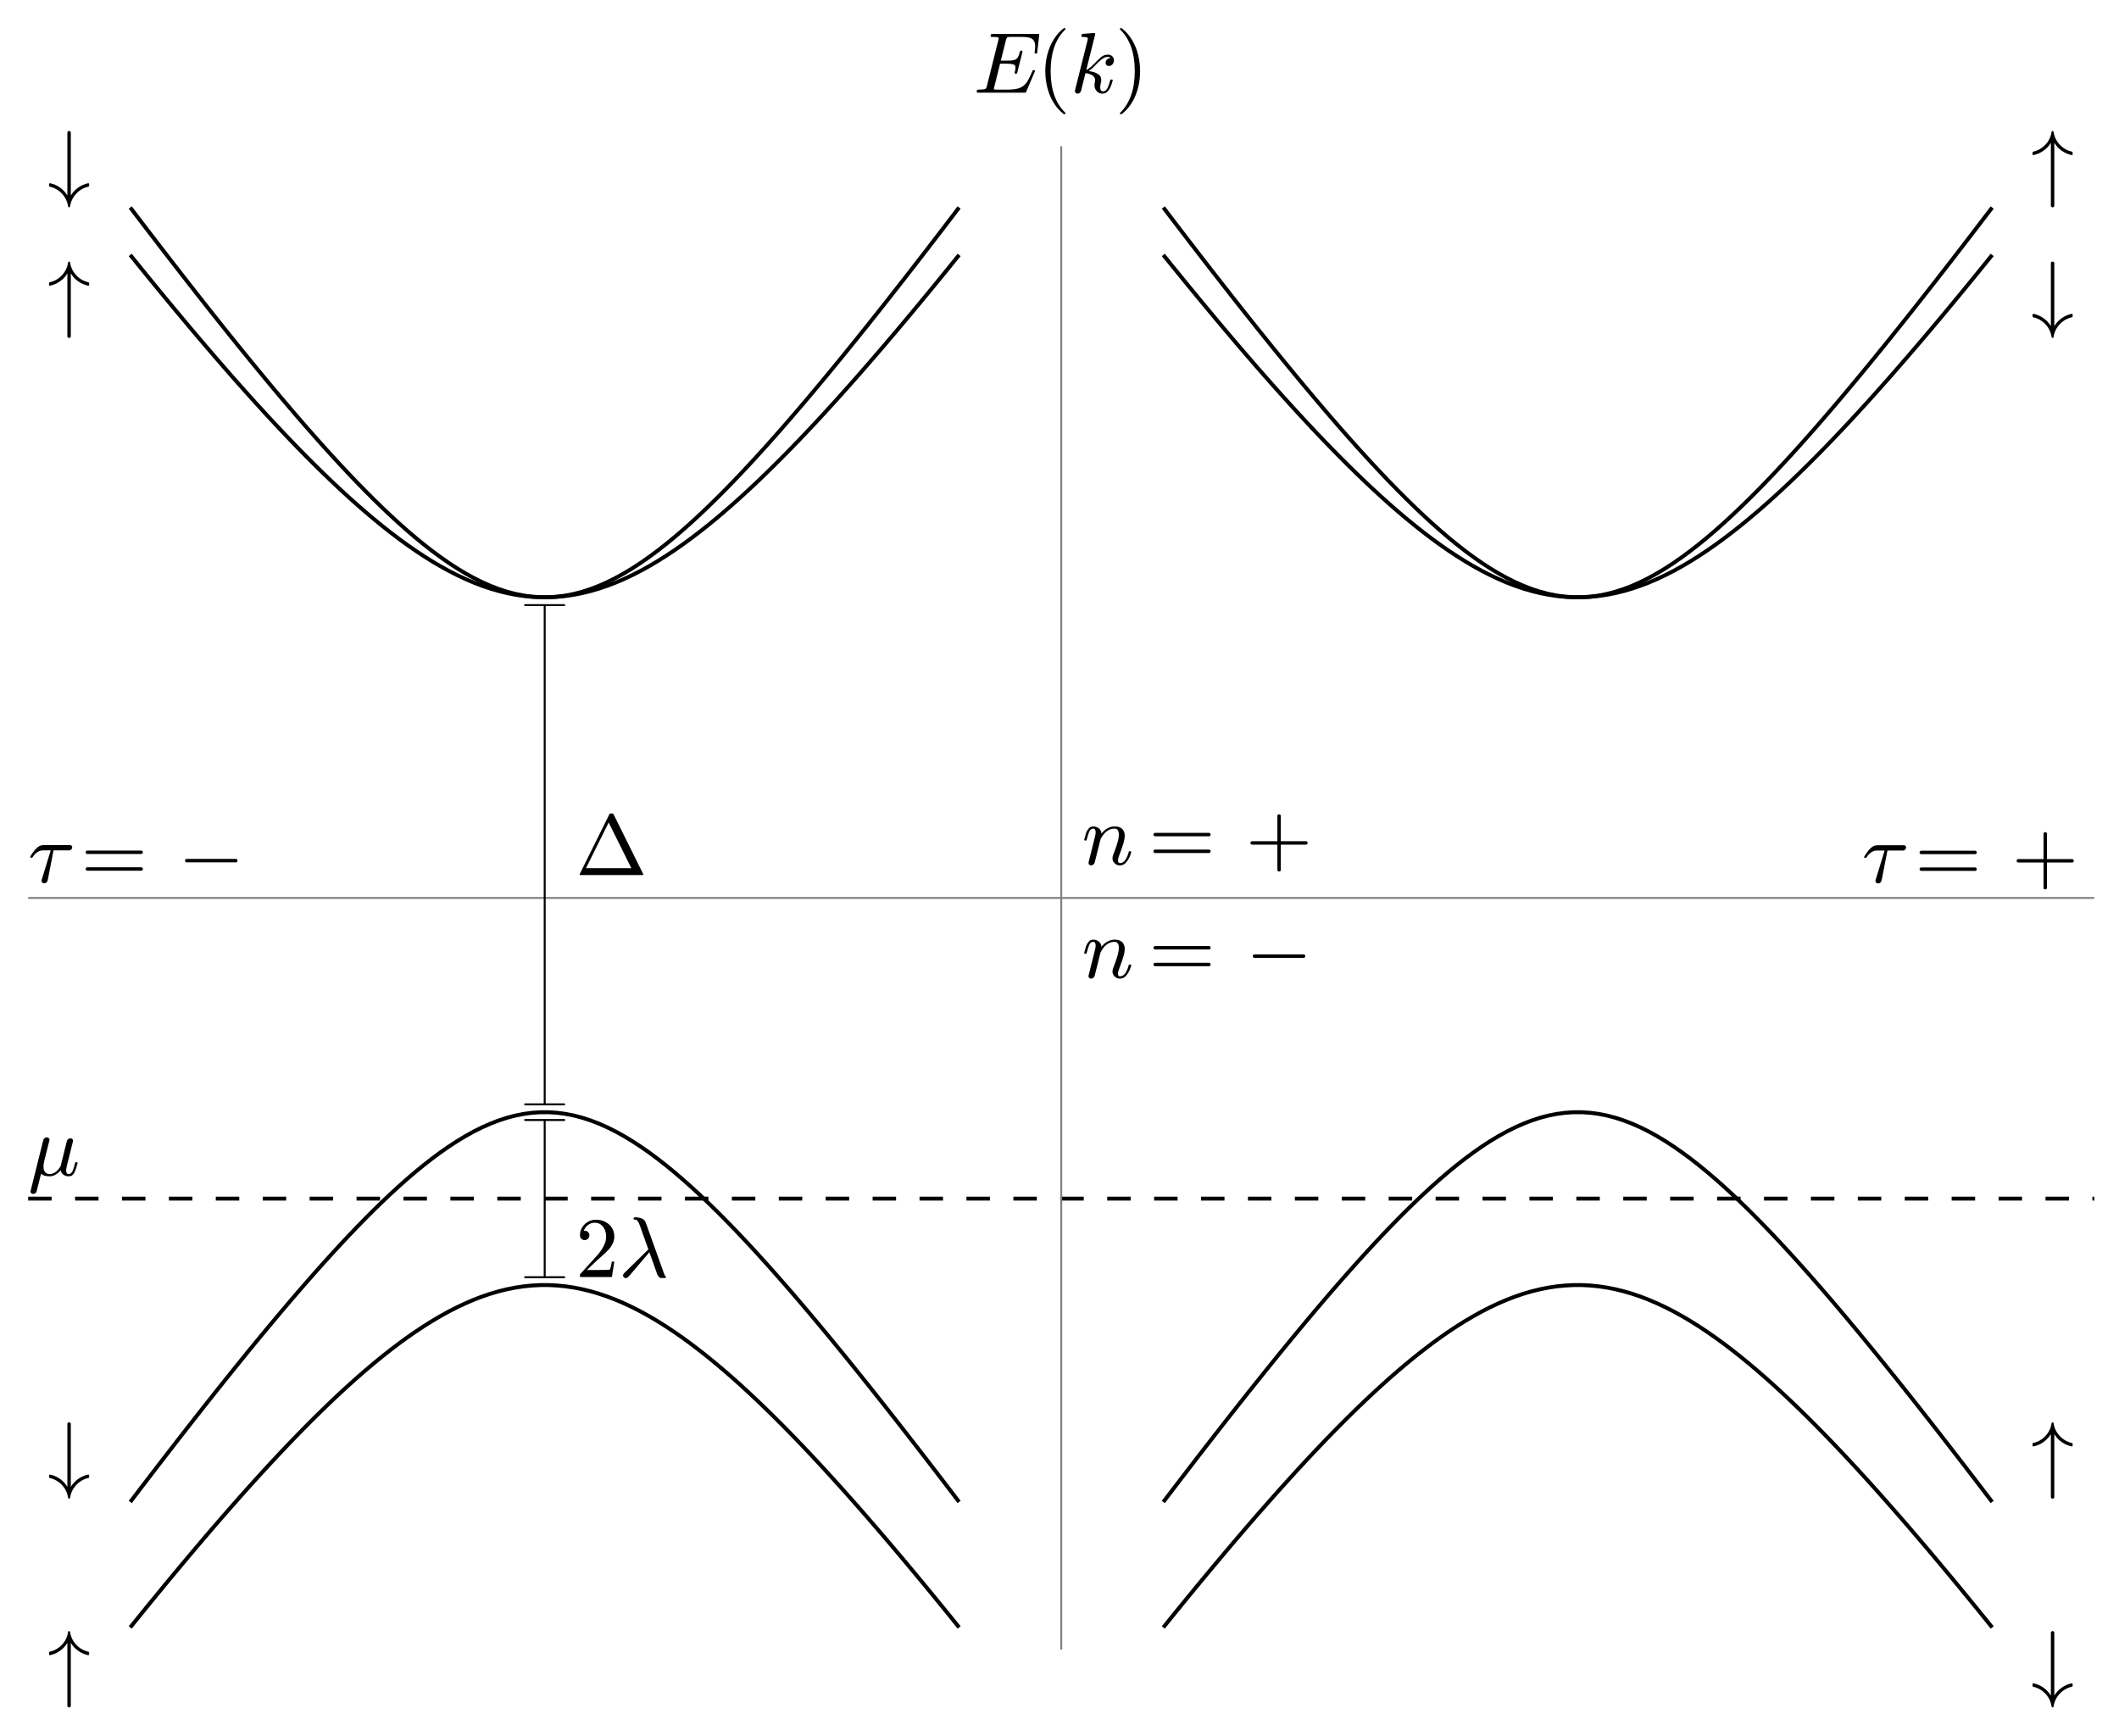 <?xml version="1.0" encoding="utf-8" standalone="no"?>
<!DOCTYPE svg PUBLIC "-//W3C//DTD SVG 1.1//EN"
  "http://www.w3.org/Graphics/SVG/1.1/DTD/svg11.dtd">
<!-- Created with matplotlib (http://matplotlib.org/) -->
<svg height="444pt" version="1.1" viewBox="0 0 542 444" width="542pt" xmlns="http://www.w3.org/2000/svg" xmlns:xlink="http://www.w3.org/1999/xlink">
 <defs>
  <style type="text/css">
*{stroke-linecap:butt;stroke-linejoin:round;stroke-miterlimit:100000;}
  </style>
 </defs>
 <g id="figure_1">
  <g id="patch_1">
   <path d="M 0 444.342 
L 542.88 444.342 
L 542.88 -0 
L 0 -0 
L 0 444.342 
z
" style="fill:none;"/>
  </g>
  <g id="axes_1">
   <g id="line2d_1">
    <path clip-path="url(#p515e3cd857)" d="M 245.016 383.75 
L 242.881 380.949 
L 240.745 378.157 
L 238.61 375.376 
L 236.475 372.604 
L 234.34 369.844 
L 232.204 367.096 
L 230.069 364.36 
L 227.934 361.637 
L 225.799 358.928 
L 223.663 356.234 
L 221.528 353.555 
L 219.393 350.893 
L 217.257 348.248 
L 215.122 345.622 
L 212.987 343.016 
L 210.852 340.431 
L 208.716 337.868 
L 206.581 335.329 
L 204.446 332.816 
L 202.311 330.33 
L 200.175 327.873 
L 198.04 325.448 
L 195.905 323.055 
L 193.769 320.698 
L 191.634 318.38 
L 189.499 316.102 
L 187.364 313.868 
L 185.228 311.681 
L 183.093 309.544 
L 180.958 307.462 
L 178.823 305.437 
L 176.687 303.474 
L 174.552 301.578 
L 172.417 299.753 
L 170.281 298.003 
L 168.146 296.335 
L 166.011 294.754 
L 163.876 293.264 
L 161.74 291.871 
L 159.605 290.582 
L 157.47 289.402 
L 155.335 288.336 
L 153.199 287.39 
L 151.064 286.569 
L 148.929 285.876 
L 146.793 285.318 
L 144.658 284.895 
L 142.523 284.612 
L 140.388 284.47 
L 138.252 284.47 
L 136.117 284.612 
L 133.982 284.895 
L 131.847 285.318 
L 129.711 285.876 
L 127.576 286.569 
L 125.441 287.39 
L 123.305 288.336 
L 121.17 289.402 
L 119.035 290.582 
L 116.9 291.871 
L 114.764 293.264 
L 112.629 294.754 
L 110.494 296.335 
L 108.359 298.003 
L 106.223 299.753 
L 104.088 301.578 
L 101.953 303.474 
L 99.817 305.437 
L 97.682 307.462 
L 95.547 309.544 
L 93.412 311.681 
L 91.276 313.868 
L 89.141 316.102 
L 87.006 318.38 
L 84.871 320.698 
L 82.735 323.055 
L 80.6 325.448 
L 78.465 327.873 
L 76.329 330.33 
L 74.194 332.816 
L 72.059 335.329 
L 69.924 337.868 
L 67.788 340.431 
L 65.653 343.016 
L 63.518 345.622 
L 61.383 348.248 
L 59.247 350.893 
L 57.112 353.555 
L 54.977 356.234 
L 52.841 358.928 
L 50.706 361.637 
L 48.571 364.36 
L 46.436 367.096 
L 44.3 369.844 
L 42.165 372.604 
L 40.03 375.376 
L 37.895 378.157 
L 35.759 380.949 
L 33.624 383.75 
" style="fill:none;stroke:#000000;stroke-linecap:square;"/>
   </g>
   <g id="line2d_2">
    <path clip-path="url(#p515e3cd857)" d="M 245.016 415.85 
L 242.881 413.211 
L 240.745 410.586 
L 238.61 407.976 
L 236.475 405.382 
L 234.34 402.803 
L 232.204 400.242 
L 230.069 397.699 
L 227.934 395.174 
L 225.799 392.669 
L 223.663 390.184 
L 221.528 387.722 
L 219.393 385.282 
L 217.257 382.866 
L 215.122 380.475 
L 212.987 378.111 
L 210.852 375.774 
L 208.716 373.467 
L 206.581 371.191 
L 204.446 368.948 
L 202.311 366.739 
L 200.175 364.566 
L 198.04 362.431 
L 195.905 360.337 
L 193.769 358.285 
L 191.634 356.277 
L 189.499 354.316 
L 187.364 352.405 
L 185.228 350.546 
L 183.093 348.741 
L 180.958 346.994 
L 178.823 345.307 
L 176.687 343.683 
L 174.552 342.126 
L 172.417 340.638 
L 170.281 339.223 
L 168.146 337.883 
L 166.011 336.623 
L 163.876 335.444 
L 161.74 334.351 
L 159.605 333.346 
L 157.47 332.432 
L 155.335 331.612 
L 153.199 330.888 
L 151.064 330.263 
L 148.929 329.739 
L 146.793 329.317 
L 144.658 329 
L 142.523 328.787 
L 140.388 328.681 
L 138.252 328.681 
L 136.117 328.787 
L 133.982 329 
L 131.847 329.317 
L 129.711 329.739 
L 127.576 330.263 
L 125.441 330.888 
L 123.305 331.612 
L 121.17 332.432 
L 119.035 333.346 
L 116.9 334.351 
L 114.764 335.444 
L 112.629 336.623 
L 110.494 337.883 
L 108.359 339.223 
L 106.223 340.638 
L 104.088 342.126 
L 101.953 343.683 
L 99.817 345.307 
L 97.682 346.994 
L 95.547 348.741 
L 93.412 350.546 
L 91.276 352.405 
L 89.141 354.316 
L 87.006 356.277 
L 84.871 358.285 
L 82.735 360.337 
L 80.6 362.431 
L 78.465 364.566 
L 76.329 366.739 
L 74.194 368.948 
L 72.059 371.191 
L 69.924 373.467 
L 67.788 375.774 
L 65.653 378.111 
L 63.518 380.475 
L 61.383 382.866 
L 59.247 385.282 
L 57.112 387.722 
L 54.977 390.184 
L 52.841 392.669 
L 50.706 395.174 
L 48.571 397.699 
L 46.436 400.242 
L 44.3 402.803 
L 42.165 405.382 
L 40.03 407.976 
L 37.895 410.586 
L 35.759 413.211 
L 33.624 415.85 
" style="fill:none;stroke:#000000;stroke-linecap:square;"/>
   </g>
   <g id="line2d_3">
    <path clip-path="url(#p515e3cd857)" d="M 297.864 415.85 
L 299.999 413.211 
L 302.135 410.586 
L 304.27 407.976 
L 306.405 405.382 
L 308.54 402.803 
L 310.676 400.242 
L 312.811 397.699 
L 314.946 395.174 
L 317.081 392.669 
L 319.217 390.184 
L 321.352 387.722 
L 323.487 385.282 
L 325.623 382.866 
L 327.758 380.475 
L 329.893 378.111 
L 332.028 375.774 
L 334.164 373.467 
L 336.299 371.191 
L 338.434 368.948 
L 340.569 366.739 
L 342.705 364.566 
L 344.84 362.431 
L 346.975 360.337 
L 349.111 358.285 
L 351.246 356.277 
L 353.381 354.316 
L 355.516 352.405 
L 357.652 350.546 
L 359.787 348.741 
L 361.922 346.994 
L 364.057 345.307 
L 366.193 343.683 
L 368.328 342.126 
L 370.463 340.638 
L 372.599 339.223 
L 374.734 337.883 
L 376.869 336.623 
L 379.004 335.444 
L 381.14 334.351 
L 383.275 333.346 
L 385.41 332.432 
L 387.545 331.612 
L 389.681 330.888 
L 391.816 330.263 
L 393.951 329.739 
L 396.087 329.317 
L 398.222 329 
L 400.357 328.787 
L 402.492 328.681 
L 404.628 328.681 
L 406.763 328.787 
L 408.898 329 
L 411.033 329.317 
L 413.169 329.739 
L 415.304 330.263 
L 417.439 330.888 
L 419.575 331.612 
L 421.71 332.432 
L 423.845 333.346 
L 425.98 334.351 
L 428.116 335.444 
L 430.251 336.623 
L 432.386 337.883 
L 434.521 339.223 
L 436.657 340.638 
L 438.792 342.126 
L 440.927 343.683 
L 443.063 345.307 
L 445.198 346.994 
L 447.333 348.741 
L 449.468 350.546 
L 451.604 352.405 
L 453.739 354.316 
L 455.874 356.277 
L 458.009 358.285 
L 460.145 360.337 
L 462.28 362.431 
L 464.415 364.566 
L 466.551 366.739 
L 468.686 368.948 
L 470.821 371.191 
L 472.956 373.467 
L 475.092 375.774 
L 477.227 378.111 
L 479.362 380.475 
L 481.497 382.866 
L 483.633 385.282 
L 485.768 387.722 
L 487.903 390.184 
L 490.039 392.669 
L 492.174 395.174 
L 494.309 397.699 
L 496.444 400.242 
L 498.58 402.803 
L 500.715 405.382 
L 502.85 407.976 
L 504.985 410.586 
L 507.121 413.211 
L 509.256 415.85 
" style="fill:none;stroke:#000000;stroke-linecap:square;"/>
   </g>
   <g id="line2d_4">
    <path clip-path="url(#p515e3cd857)" d="M 297.864 383.75 
L 299.999 380.949 
L 302.135 378.157 
L 304.27 375.376 
L 306.405 372.604 
L 308.54 369.844 
L 310.676 367.096 
L 312.811 364.36 
L 314.946 361.637 
L 317.081 358.928 
L 319.217 356.234 
L 321.352 353.555 
L 323.487 350.893 
L 325.623 348.248 
L 327.758 345.622 
L 329.893 343.016 
L 332.028 340.431 
L 334.164 337.868 
L 336.299 335.329 
L 338.434 332.816 
L 340.569 330.33 
L 342.705 327.873 
L 344.84 325.448 
L 346.975 323.055 
L 349.111 320.698 
L 351.246 318.38 
L 353.381 316.102 
L 355.516 313.868 
L 357.652 311.681 
L 359.787 309.544 
L 361.922 307.462 
L 364.057 305.437 
L 366.193 303.474 
L 368.328 301.578 
L 370.463 299.753 
L 372.599 298.003 
L 374.734 296.335 
L 376.869 294.754 
L 379.004 293.264 
L 381.14 291.871 
L 383.275 290.582 
L 385.41 289.402 
L 387.545 288.336 
L 389.681 287.39 
L 391.816 286.569 
L 393.951 285.876 
L 396.087 285.318 
L 398.222 284.895 
L 400.357 284.612 
L 402.492 284.47 
L 404.628 284.47 
L 406.763 284.612 
L 408.898 284.895 
L 411.033 285.318 
L 413.169 285.876 
L 415.304 286.569 
L 417.439 287.39 
L 419.575 288.336 
L 421.71 289.402 
L 423.845 290.582 
L 425.98 291.871 
L 428.116 293.264 
L 430.251 294.754 
L 432.386 296.335 
L 434.521 298.003 
L 436.657 299.753 
L 438.792 301.578 
L 440.927 303.474 
L 443.063 305.437 
L 445.198 307.462 
L 447.333 309.544 
L 449.468 311.681 
L 451.604 313.868 
L 453.739 316.102 
L 455.874 318.38 
L 458.009 320.698 
L 460.145 323.055 
L 462.28 325.448 
L 464.415 327.873 
L 466.551 330.33 
L 468.686 332.816 
L 470.821 335.329 
L 472.956 337.868 
L 475.092 340.431 
L 477.227 343.016 
L 479.362 345.622 
L 481.497 348.248 
L 483.633 350.893 
L 485.768 353.555 
L 487.903 356.234 
L 490.039 358.928 
L 492.174 361.637 
L 494.309 364.36 
L 496.444 367.096 
L 498.58 369.844 
L 500.715 372.604 
L 502.85 375.376 
L 504.985 378.157 
L 507.121 380.949 
L 509.256 383.75 
" style="fill:none;stroke:#000000;stroke-linecap:square;"/>
   </g>
   <g id="line2d_5">
    <path clip-path="url(#p515e3cd857)" d="M 245.016 53.47 
L 242.881 56.271 
L 240.745 59.063 
L 238.61 61.845 
L 236.475 64.616 
L 234.34 67.376 
L 232.204 70.124 
L 230.069 72.86 
L 227.934 75.583 
L 225.799 78.292 
L 223.663 80.987 
L 221.528 83.665 
L 219.393 86.328 
L 217.257 88.972 
L 215.122 91.598 
L 212.987 94.204 
L 210.852 96.79 
L 208.716 99.352 
L 206.581 101.891 
L 204.446 104.404 
L 202.311 106.89 
L 200.175 109.347 
L 198.04 111.773 
L 195.905 114.165 
L 193.769 116.522 
L 191.634 118.841 
L 189.499 121.118 
L 187.364 123.352 
L 185.228 125.539 
L 183.093 127.676 
L 180.958 129.759 
L 178.823 131.783 
L 176.687 133.746 
L 174.552 135.642 
L 172.417 137.468 
L 170.281 139.217 
L 168.146 140.885 
L 166.011 142.467 
L 163.876 143.957 
L 161.74 145.349 
L 159.605 146.638 
L 157.47 147.818 
L 155.335 148.884 
L 153.199 149.83 
L 151.064 150.652 
L 148.929 151.344 
L 146.793 151.903 
L 144.658 152.325 
L 142.523 152.608 
L 140.388 152.75 
L 138.252 152.75 
L 136.117 152.608 
L 133.982 152.325 
L 131.847 151.903 
L 129.711 151.344 
L 127.576 150.652 
L 125.441 149.83 
L 123.305 148.884 
L 121.17 147.818 
L 119.035 146.638 
L 116.9 145.349 
L 114.764 143.957 
L 112.629 142.467 
L 110.494 140.885 
L 108.359 139.217 
L 106.223 137.468 
L 104.088 135.642 
L 101.953 133.746 
L 99.817 131.783 
L 97.682 129.759 
L 95.547 127.676 
L 93.412 125.539 
L 91.276 123.352 
L 89.141 121.118 
L 87.006 118.841 
L 84.871 116.522 
L 82.735 114.165 
L 80.6 111.773 
L 78.465 109.347 
L 76.329 106.89 
L 74.194 104.404 
L 72.059 101.891 
L 69.924 99.352 
L 67.788 96.79 
L 65.653 94.204 
L 63.518 91.598 
L 61.383 88.972 
L 59.247 86.328 
L 57.112 83.665 
L 54.977 80.987 
L 52.841 78.292 
L 50.706 75.583 
L 48.571 72.86 
L 46.436 70.124 
L 44.3 67.376 
L 42.165 64.616 
L 40.03 61.845 
L 37.895 59.063 
L 35.759 56.271 
L 33.624 53.47 
" style="fill:none;stroke:#000000;stroke-linecap:square;"/>
   </g>
   <g id="line2d_6">
    <path clip-path="url(#p515e3cd857)" d="M 245.016 65.586 
L 242.881 68.225 
L 240.745 70.849 
L 238.61 73.459 
L 236.475 76.054 
L 234.34 78.632 
L 232.204 81.194 
L 230.069 83.737 
L 227.934 86.262 
L 225.799 88.767 
L 223.663 91.251 
L 221.528 93.714 
L 219.393 96.154 
L 217.257 98.57 
L 215.122 100.961 
L 212.987 103.325 
L 210.852 105.661 
L 208.716 107.968 
L 206.581 110.244 
L 204.446 112.488 
L 202.311 114.697 
L 200.175 116.869 
L 198.04 119.004 
L 195.905 121.099 
L 193.769 123.151 
L 191.634 125.159 
L 189.499 127.119 
L 187.364 129.031 
L 185.228 130.89 
L 183.093 132.695 
L 180.958 134.442 
L 178.823 136.129 
L 176.687 137.752 
L 174.552 139.31 
L 172.417 140.797 
L 170.281 142.213 
L 168.146 143.552 
L 166.011 144.813 
L 163.876 145.991 
L 161.74 147.085 
L 159.605 148.09 
L 157.47 149.004 
L 155.335 149.824 
L 153.199 150.548 
L 151.064 151.173 
L 148.929 151.697 
L 146.793 152.118 
L 144.658 152.436 
L 142.523 152.648 
L 140.388 152.755 
L 138.252 152.755 
L 136.117 152.648 
L 133.982 152.436 
L 131.847 152.118 
L 129.711 151.697 
L 127.576 151.173 
L 125.441 150.548 
L 123.305 149.824 
L 121.17 149.004 
L 119.035 148.09 
L 116.9 147.085 
L 114.764 145.991 
L 112.629 144.813 
L 110.494 143.552 
L 108.359 142.213 
L 106.223 140.797 
L 104.088 139.31 
L 101.953 137.752 
L 99.817 136.129 
L 97.682 134.442 
L 95.547 132.695 
L 93.412 130.89 
L 91.276 129.031 
L 89.141 127.119 
L 87.006 125.159 
L 84.871 123.151 
L 82.735 121.099 
L 80.6 119.004 
L 78.465 116.869 
L 76.329 114.697 
L 74.194 112.488 
L 72.059 110.244 
L 69.924 107.968 
L 67.788 105.661 
L 65.653 103.325 
L 63.518 100.961 
L 61.383 98.57 
L 59.247 96.154 
L 57.112 93.714 
L 54.977 91.251 
L 52.841 88.767 
L 50.706 86.262 
L 48.571 83.737 
L 46.436 81.194 
L 44.3 78.632 
L 42.165 76.054 
L 40.03 73.459 
L 37.895 70.849 
L 35.759 68.225 
L 33.624 65.586 
" style="fill:none;stroke:#000000;stroke-linecap:square;"/>
   </g>
   <g id="line2d_7">
    <path clip-path="url(#p515e3cd857)" d="M 297.864 65.586 
L 299.999 68.225 
L 302.135 70.849 
L 304.27 73.459 
L 306.405 76.054 
L 308.54 78.632 
L 310.676 81.194 
L 312.811 83.737 
L 314.946 86.262 
L 317.081 88.767 
L 319.217 91.251 
L 321.352 93.714 
L 323.487 96.154 
L 325.623 98.57 
L 327.758 100.961 
L 329.893 103.325 
L 332.028 105.661 
L 334.164 107.968 
L 336.299 110.244 
L 338.434 112.488 
L 340.569 114.697 
L 342.705 116.869 
L 344.84 119.004 
L 346.975 121.099 
L 349.111 123.151 
L 351.246 125.159 
L 353.381 127.119 
L 355.516 129.031 
L 357.652 130.89 
L 359.787 132.695 
L 361.922 134.442 
L 364.057 136.129 
L 366.193 137.752 
L 368.328 139.31 
L 370.463 140.797 
L 372.599 142.213 
L 374.734 143.552 
L 376.869 144.813 
L 379.004 145.991 
L 381.14 147.085 
L 383.275 148.09 
L 385.41 149.004 
L 387.545 149.824 
L 389.681 150.548 
L 391.816 151.173 
L 393.951 151.697 
L 396.087 152.118 
L 398.222 152.436 
L 400.357 152.648 
L 402.492 152.755 
L 404.628 152.755 
L 406.763 152.648 
L 408.898 152.436 
L 411.033 152.118 
L 413.169 151.697 
L 415.304 151.173 
L 417.439 150.548 
L 419.575 149.824 
L 421.71 149.004 
L 423.845 148.09 
L 425.98 147.085 
L 428.116 145.991 
L 430.251 144.813 
L 432.386 143.552 
L 434.521 142.213 
L 436.657 140.797 
L 438.792 139.31 
L 440.927 137.752 
L 443.063 136.129 
L 445.198 134.442 
L 447.333 132.695 
L 449.468 130.89 
L 451.604 129.031 
L 453.739 127.119 
L 455.874 125.159 
L 458.009 123.151 
L 460.145 121.099 
L 462.28 119.004 
L 464.415 116.869 
L 466.551 114.697 
L 468.686 112.488 
L 470.821 110.244 
L 472.956 107.968 
L 475.092 105.661 
L 477.227 103.325 
L 479.362 100.961 
L 481.497 98.57 
L 483.633 96.154 
L 485.768 93.714 
L 487.903 91.251 
L 490.039 88.767 
L 492.174 86.262 
L 494.309 83.737 
L 496.444 81.194 
L 498.58 78.632 
L 500.715 76.054 
L 502.85 73.459 
L 504.985 70.849 
L 507.121 68.225 
L 509.256 65.586 
" style="fill:none;stroke:#000000;stroke-linecap:square;"/>
   </g>
   <g id="line2d_8">
    <path clip-path="url(#p515e3cd857)" d="M 297.864 53.47 
L 299.999 56.271 
L 302.135 59.063 
L 304.27 61.845 
L 306.405 64.616 
L 308.54 67.376 
L 310.676 70.124 
L 312.811 72.86 
L 314.946 75.583 
L 317.081 78.292 
L 319.217 80.987 
L 321.352 83.665 
L 323.487 86.328 
L 325.623 88.972 
L 327.758 91.598 
L 329.893 94.204 
L 332.028 96.79 
L 334.164 99.352 
L 336.299 101.891 
L 338.434 104.404 
L 340.569 106.89 
L 342.705 109.347 
L 344.84 111.773 
L 346.975 114.165 
L 349.111 116.522 
L 351.246 118.841 
L 353.381 121.118 
L 355.516 123.352 
L 357.652 125.539 
L 359.787 127.676 
L 361.922 129.759 
L 364.057 131.783 
L 366.193 133.746 
L 368.328 135.642 
L 370.463 137.468 
L 372.599 139.217 
L 374.734 140.885 
L 376.869 142.467 
L 379.004 143.957 
L 381.14 145.349 
L 383.275 146.638 
L 385.41 147.818 
L 387.545 148.884 
L 389.681 149.83 
L 391.816 150.652 
L 393.951 151.344 
L 396.087 151.903 
L 398.222 152.325 
L 400.357 152.608 
L 402.492 152.75 
L 404.628 152.75 
L 406.763 152.608 
L 408.898 152.325 
L 411.033 151.903 
L 413.169 151.344 
L 415.304 150.652 
L 417.439 149.83 
L 419.575 148.884 
L 421.71 147.818 
L 423.845 146.638 
L 425.98 145.349 
L 428.116 143.957 
L 430.251 142.467 
L 432.386 140.885 
L 434.521 139.217 
L 436.657 137.468 
L 438.792 135.642 
L 440.927 133.746 
L 443.063 131.783 
L 445.198 129.759 
L 447.333 127.676 
L 449.468 125.539 
L 451.604 123.352 
L 453.739 121.118 
L 455.874 118.841 
L 458.009 116.522 
L 460.145 114.165 
L 462.28 111.773 
L 464.415 109.347 
L 466.551 106.89 
L 468.686 104.404 
L 470.821 101.891 
L 472.956 99.352 
L 475.092 96.79 
L 477.227 94.204 
L 479.362 91.598 
L 481.497 88.972 
L 483.633 86.328 
L 485.768 83.665 
L 487.903 80.987 
L 490.039 78.292 
L 492.174 75.583 
L 494.309 72.86 
L 496.444 70.124 
L 498.58 67.376 
L 500.715 64.616 
L 502.85 61.845 
L 504.985 59.063 
L 507.121 56.271 
L 509.256 53.47 
" style="fill:none;stroke:#000000;stroke-linecap:square;"/>
   </g>
   <g id="line2d_9">
    <path clip-path="url(#p515e3cd857)" d="M 7.2 306.56 
L 535.68 306.56 
" style="fill:none;stroke:#000000;stroke-dasharray:6,6;stroke-dashoffset:0.0;"/>
   </g>
   <g id="line2d_10">
    <path clip-path="url(#p515e3cd857)" d="M 7.2 229.664 
L 535.68 229.664 
" style="fill:none;stroke:#808080;stroke-linecap:square;stroke-width:0.5;"/>
   </g>
   <g id="line2d_11">
    <path clip-path="url(#p515e3cd857)" d="M 271.44 421.904 
L 271.44 37.424 
" style="fill:none;stroke:#808080;stroke-linecap:square;stroke-width:0.5;"/>
   </g>
   <g id="text_1">
    <!-- $\mu$ -->
    <defs>
     <path d="M 2.781 -18.797 
Q 2.781 -18.219 2.875 -18.016 
L 17.578 41.016 
Q 18.016 42.438 19.156 43.312 
Q 20.312 44.188 21.781 44.188 
Q 23.047 44.188 23.922 43.422 
Q 24.812 42.672 24.812 41.406 
Q 24.812 41.109 24.781 40.938 
Q 24.75 40.766 24.703 40.578 
L 18.797 17.188 
Q 17.828 13.031 17.828 10.016 
Q 17.828 6.297 19.578 3.906 
Q 21.344 1.516 24.906 1.516 
Q 32.172 1.516 37.703 10.594 
Q 37.75 10.688 37.766 10.734 
Q 37.797 10.797 37.797 10.891 
L 45.016 39.891 
Q 45.359 41.219 46.578 42.156 
Q 47.797 43.109 49.219 43.109 
Q 50.391 43.109 51.297 42.328 
Q 52.203 41.547 52.203 40.281 
Q 52.203 39.703 52.094 39.5 
L 44.922 10.688 
Q 44.188 7.859 44.188 5.812 
Q 44.188 1.516 47.125 1.516 
Q 50.25 1.516 51.828 5.375 
Q 53.422 9.234 54.594 14.703 
Q 54.781 15.281 55.422 15.281 
L 56.594 15.281 
Q 56.984 15.281 57.25 14.969 
Q 57.516 14.656 57.516 14.312 
Q 55.766 7.328 53.688 3.094 
Q 51.609 -1.125 46.922 -1.125 
Q 43.609 -1.125 41.047 0.781 
Q 38.484 2.688 37.703 5.906 
Q 35.203 2.781 31.859 0.828 
Q 28.516 -1.125 24.812 -1.125 
Q 18.562 -1.125 14.984 1.812 
L 9.906 -18.406 
Q 9.625 -19.828 8.453 -20.703 
Q 7.281 -21.578 5.812 -21.578 
Q 4.594 -21.578 3.688 -20.812 
Q 2.781 -20.062 2.781 -18.797 
" id="Cmmi10-b9"/>
    </defs>
    <g transform="translate(7.2 300.793)scale(0.22 -0.22)">
     <use transform="translate(0.0 0.812)" xlink:href="#Cmmi10-b9"/>
    </g>
   </g>
   <g id="text_2">
    <!-- $E(k)$ -->
    <defs>
     <path d="M 5.328 1.812 
Q 5.328 2.391 5.422 2.688 
L 19.922 60.5 
Q 20.312 62.203 20.406 63.188 
Q 20.406 64.797 13.922 64.797 
Q 12.891 64.797 12.891 66.109 
Q 12.938 66.359 13.109 66.984 
Q 13.281 67.625 13.547 67.969 
Q 13.812 68.312 14.312 68.312 
L 27.781 69.391 
L 28.078 69.391 
Q 28.078 69.281 28.422 69.109 
Q 28.766 68.953 28.812 68.891 
Q 29 68.406 29 68.109 
L 18.5 26.312 
Q 22.125 27.828 27.609 33.516 
Q 33.109 39.203 36.203 41.688 
Q 39.312 44.188 44 44.188 
Q 46.781 44.188 48.734 42.281 
Q 50.688 40.375 50.688 37.594 
Q 50.688 35.844 49.953 34.344 
Q 49.219 32.859 47.891 31.922 
Q 46.578 31 44.828 31 
Q 43.219 31 42.109 32 
Q 41.016 33.016 41.016 34.625 
Q 41.016 37.016 42.703 38.641 
Q 44.391 40.281 46.781 40.281 
Q 45.797 41.609 43.797 41.609 
Q 40.828 41.609 38.062 39.891 
Q 35.297 38.188 32.094 34.984 
Q 28.906 31.781 26.266 29.125 
Q 23.641 26.469 21.391 25.094 
Q 27.297 24.422 31.641 22 
Q 35.984 19.578 35.984 14.594 
Q 35.984 13.578 35.594 12.016 
Q 34.719 8.25 34.719 6 
Q 34.719 1.516 37.797 1.516 
Q 41.406 1.516 43.281 5.469 
Q 45.172 9.422 46.391 14.703 
Q 46.578 15.281 47.219 15.281 
L 48.391 15.281 
Q 48.781 15.281 49.047 15.031 
Q 49.312 14.797 49.312 14.406 
Q 49.312 14.312 49.219 14.109 
Q 45.453 -1.125 37.594 -1.125 
Q 34.766 -1.125 32.594 0.188 
Q 30.422 1.516 29.25 3.781 
Q 28.078 6.062 28.078 8.891 
Q 28.078 10.5 28.516 12.203 
Q 28.812 13.375 28.812 14.406 
Q 28.812 18.266 25.391 20.266 
Q 21.969 22.266 17.578 22.703 
L 12.5 2.297 
Q 12.109 0.781 10.984 -0.172 
Q 9.859 -1.125 8.406 -1.125 
Q 7.125 -1.125 6.219 -0.266 
Q 5.328 0.594 5.328 1.812 
" id="Cmmi10-6b"/>
     <path d="M 6.5 -25 
Q 5.609 -25 5.609 -24.125 
Q 5.609 -23.688 5.812 -23.484 
Q 22.906 -6.781 22.906 25 
Q 22.906 56.781 6 73.297 
Q 5.609 73.531 5.609 74.125 
Q 5.609 74.469 5.875 74.734 
Q 6.156 75 6.5 75 
L 7.422 75 
Q 7.719 75 7.906 74.812 
Q 15.094 69.141 19.875 61.031 
Q 24.656 52.938 26.875 43.75 
Q 29.109 34.578 29.109 25 
Q 29.109 17.922 27.906 11.062 
Q 26.703 4.203 24.094 -2.453 
Q 21.484 -9.125 17.484 -14.766 
Q 13.484 -20.406 7.906 -24.812 
Q 7.719 -25 7.422 -25 
z
" id="Cmr10-29"/>
     <path d="M 4.688 0 
Q 3.719 0 3.719 1.312 
Q 3.766 1.562 3.906 2.172 
Q 4.047 2.781 4.312 3.141 
Q 4.594 3.516 4.984 3.516 
Q 11.078 3.516 13.484 4.203 
Q 14.797 4.641 15.375 6.891 
L 29.109 61.812 
Q 29.297 62.797 29.297 63.188 
Q 29.297 64.266 28.078 64.406 
Q 26.219 64.797 20.906 64.797 
Q 19.922 64.797 19.922 66.109 
Q 19.969 66.359 20.109 66.969 
Q 20.266 67.578 20.531 67.938 
Q 20.797 68.312 21.188 68.312 
L 75.391 68.312 
Q 76.422 68.312 76.422 67 
L 74.031 46.297 
Q 74.031 46.047 73.656 45.719 
Q 73.297 45.406 73 45.406 
L 72.125 45.406 
Q 71.094 45.406 71.094 46.688 
Q 71.688 51.562 71.688 53.906 
Q 71.688 57.906 70.312 60.125 
Q 68.953 62.359 66.672 63.328 
Q 64.406 64.312 61.641 64.547 
Q 58.891 64.797 54.391 64.797 
L 43.016 64.797 
Q 40.281 64.797 39.406 64.328 
Q 38.531 63.875 37.797 61.375 
L 31.781 37.203 
L 39.594 37.203 
Q 44.672 37.203 47.266 37.906 
Q 49.859 38.625 51.359 40.859 
Q 52.875 43.109 54.109 48 
Q 54.203 48.344 54.469 48.609 
Q 54.734 48.875 55.078 48.875 
L 56 48.875 
Q 56.984 48.875 56.984 47.609 
L 50.781 22.906 
Q 50.594 22.016 49.812 22.016 
L 48.875 22.016 
Q 47.906 22.016 47.906 23.297 
Q 48.875 27.297 48.875 29.203 
Q 48.875 32.125 46.234 32.906 
Q 43.609 33.688 39.203 33.688 
L 30.906 33.688 
L 24.125 6.5 
Q 23.688 5.281 23.688 4.297 
Q 23.688 3.516 27.094 3.516 
L 39.203 3.516 
Q 46.438 3.516 50.922 4.641 
Q 55.422 5.766 58.375 8.219 
Q 61.328 10.688 63.469 14.5 
Q 65.625 18.312 68.703 25.594 
Q 68.891 26.219 69.578 26.219 
L 70.516 26.219 
Q 70.906 26.219 71.188 25.875 
Q 71.484 25.531 71.484 25.094 
Q 71.484 24.906 71.391 24.703 
L 61.078 0.594 
Q 60.891 0 60.297 0 
z
" id="Cmmi10-45"/>
     <path d="M 31 -24.812 
Q 25.438 -20.406 21.406 -14.719 
Q 17.391 -9.031 14.812 -2.578 
Q 12.25 3.859 10.984 10.891 
Q 9.719 17.922 9.719 25 
Q 9.719 32.172 10.984 39.203 
Q 12.25 46.234 14.859 52.734 
Q 17.484 59.234 21.531 64.891 
Q 25.594 70.562 31 74.812 
Q 31 75 31.5 75 
L 32.422 75 
Q 32.719 75 32.953 74.734 
Q 33.203 74.469 33.203 74.125 
Q 33.203 73.688 33.016 73.484 
Q 28.125 68.703 24.875 63.234 
Q 21.625 57.766 19.641 51.578 
Q 17.672 45.406 16.797 38.781 
Q 15.922 32.172 15.922 25 
Q 15.922 -6.781 32.906 -23.297 
Q 33.203 -23.578 33.203 -24.125 
Q 33.203 -24.359 32.938 -24.672 
Q 32.672 -25 32.422 -25 
L 31.5 -25 
Q 31 -25 31 -24.812 
" id="Cmr10-28"/>
    </defs>
    <g transform="translate(249.0 23.7)scale(0.22 -0.22)">
     <use xlink:href="#Cmmi10-45"/>
     <use transform="translate(73.779 0.0)" xlink:href="#Cmr10-28"/>
     <use transform="translate(112.598 0.0)" xlink:href="#Cmmi10-6b"/>
     <use transform="translate(164.6 0.0)" xlink:href="#Cmr10-29"/>
    </g>
   </g>
   <g id="patch_2">
    <path d="M 144.32 154.765 
L 144.32 154.765 
L 134.32 154.765 
L 134.32 154.765 
M 139.32 154.765 
Q 139.32 218.61 139.32 282.454 
M 134.32 282.454 
L 134.32 282.454 
L 144.32 282.454 
L 144.32 282.454 
" style="fill:none;stroke:#000000;stroke-linecap:round;stroke-width:0.5;"/>
   </g>
   <g id="text_3">
    <!-- $\Delta$ -->
    <defs>
     <path d="M 5.422 0 
Q 4.594 0 4.594 0.781 
Q 4.641 0.875 4.656 0.922 
Q 4.688 0.984 4.688 1.125 
L 39.109 70.516 
Q 39.547 71.578 40.922 71.578 
L 42.281 71.578 
Q 43.656 71.578 44.094 70.516 
L 78.516 1.125 
Q 78.562 1.031 78.578 0.953 
Q 78.609 0.875 78.609 0.781 
Q 78.609 0 77.781 0 
z
M 12.016 8.016 
L 64.703 8.016 
L 38.375 61.078 
z
" id="Cmr10-a2"/>
    </defs>
    <g transform="translate(147.247 223.897)scale(0.22 -0.22)">
     <use transform="translate(0.0 0.422)" xlink:href="#Cmr10-a2"/>
    </g>
   </g>
   <g id="patch_3">
    <path d="M 134.32 326.668 
L 134.32 326.668 
L 144.32 326.668 
L 144.32 326.668 
M 139.32 326.668 
Q 139.32 306.561 139.32 286.454 
M 144.32 286.454 
L 144.32 286.454 
L 134.32 286.454 
L 134.32 286.454 
" style="fill:none;stroke:#000000;stroke-linecap:round;stroke-width:0.5;"/>
   </g>
   <g id="text_4">
    <!-- $2 \lambda$ -->
    <defs>
     <path d="M 5.078 1.703 
Q 5.078 3.172 6.391 4.5 
L 34.516 32.078 
L 24.609 59.906 
Q 23.438 63.094 22.141 64.938 
Q 20.844 66.797 18.406 66.797 
Q 17.281 66.797 17.281 68.109 
Q 17.391 68.703 17.781 69.047 
Q 18.172 69.391 18.797 69.391 
Q 29.297 69.391 31.5 63.188 
L 51.812 6.5 
Q 53.125 2.25 54.5 0.781 
Q 54.984 0.047 54.984 -0.203 
Q 54.984 -1.125 54.203 -1.125 
L 48.781 -1.125 
Q 46.297 -0.391 44.828 3.219 
L 35.688 28.812 
L 11.531 0.391 
Q 9.719 -1.312 8.297 -1.312 
Q 7.031 -1.312 6.047 -0.438 
Q 5.078 0.438 5.078 1.703 
" id="Cmmi10-b8"/>
     <path d="M 4.984 0 
L 4.984 2.688 
Q 4.984 2.938 5.172 3.219 
L 20.703 20.406 
Q 24.219 24.219 26.406 26.797 
Q 28.609 29.391 30.75 32.766 
Q 32.906 36.141 34.156 39.625 
Q 35.406 43.109 35.406 47.016 
Q 35.406 51.125 33.891 54.859 
Q 32.375 58.594 29.375 60.844 
Q 26.375 63.094 22.125 63.094 
Q 17.781 63.094 14.312 60.469 
Q 10.844 57.859 9.422 53.719 
Q 9.812 53.812 10.5 53.812 
Q 12.75 53.812 14.328 52.297 
Q 15.922 50.781 15.922 48.391 
Q 15.922 46.094 14.328 44.5 
Q 12.75 42.922 10.5 42.922 
Q 8.156 42.922 6.562 44.547 
Q 4.984 46.188 4.984 48.391 
Q 4.984 52.156 6.391 55.438 
Q 7.812 58.734 10.469 61.297 
Q 13.141 63.875 16.484 65.234 
Q 19.828 66.609 23.578 66.609 
Q 29.297 66.609 34.219 64.188 
Q 39.156 61.766 42.031 57.344 
Q 44.922 52.938 44.922 47.016 
Q 44.922 42.672 43.016 38.766 
Q 41.109 34.859 38.125 31.656 
Q 35.156 28.469 30.516 24.406 
Q 25.875 20.359 24.422 19 
L 13.094 8.109 
L 22.703 8.109 
Q 29.781 8.109 34.547 8.219 
Q 39.312 8.344 39.594 8.594 
Q 40.766 9.859 42 17.828 
L 44.922 17.828 
L 42.094 0 
z
" id="Cmr10-32"/>
    </defs>
    <g transform="translate(147.247 326.745)scale(0.22 -0.22)">
     <use transform="translate(0.0 0.609)" xlink:href="#Cmr10-32"/>
     <use transform="translate(50.0 0.609)" xlink:href="#Cmmi10-b8"/>
    </g>
   </g>
   <g id="text_5">
    <!-- $\tau = -$ -->
    <defs>
     <path d="M 15.578 1.516 
Q 15.578 2.203 15.719 2.594 
L 26.219 36.922 
L 17.188 36.922 
Q 13.531 36.922 10.344 34.625 
Q 7.172 32.328 5.078 28.812 
Q 4.891 28.422 4.5 28.422 
L 3.328 28.422 
Q 2.391 28.422 2.391 29.391 
Q 2.391 29.594 2.594 29.984 
Q 5.859 35.547 9.594 39.328 
Q 13.328 43.109 18.016 43.109 
L 48.688 43.109 
Q 49.75 43.109 50.484 42.375 
Q 51.219 41.656 51.219 40.578 
Q 51.219 39.109 50.172 38.016 
Q 49.125 36.922 47.609 36.922 
L 29.5 36.922 
L 22.797 2.391 
Q 22.406 0.781 21.328 -0.266 
Q 20.266 -1.312 18.609 -1.312 
Q 17.328 -1.312 16.453 -0.5 
Q 15.578 0.297 15.578 1.516 
" id="Cmmi10-bf"/>
     <path d="M 7.516 13.281 
Q 6.688 13.281 6.141 13.906 
Q 5.609 14.547 5.609 15.281 
Q 5.609 16.109 6.141 16.688 
Q 6.688 17.281 7.516 17.281 
L 70.312 17.281 
Q 71.047 17.281 71.578 16.688 
Q 72.125 16.109 72.125 15.281 
Q 72.125 14.547 71.578 13.906 
Q 71.047 13.281 70.312 13.281 
z
M 7.516 32.719 
Q 6.688 32.719 6.141 33.297 
Q 5.609 33.891 5.609 34.719 
Q 5.609 35.453 6.141 36.078 
Q 6.688 36.719 7.516 36.719 
L 70.312 36.719 
Q 71.047 36.719 71.578 36.078 
Q 72.125 35.453 72.125 34.719 
Q 72.125 33.891 71.578 33.297 
Q 71.047 32.719 70.312 32.719 
z
" id="Cmr10-3d"/>
     <path d="M 10.203 23 
Q 9.375 23 8.828 23.625 
Q 8.297 24.266 8.297 25 
Q 8.297 25.734 8.828 26.359 
Q 9.375 27 10.203 27 
L 67.578 27 
Q 68.359 27 68.875 26.359 
Q 69.391 25.734 69.391 25 
Q 69.391 24.266 68.875 23.625 
Q 68.359 23 67.578 23 
z
" id="Cmsy10-a1"/>
    </defs>
    <g transform="translate(7.2 225.819)scale(0.22 -0.22)">
     <use transform="translate(0.0 0.891)" xlink:href="#Cmmi10-bf"/>
     <use transform="translate(61.26 0.891)" xlink:href="#Cmr10-3d"/>
     <use transform="translate(174.062 0.891)" xlink:href="#Cmsy10-a1"/>
    </g>
   </g>
   <g id="text_6">
    <!-- $\tau = +$ -->
    <defs>
     <path d="M 7.516 23 
Q 6.688 23 6.141 23.625 
Q 5.609 24.266 5.609 25 
Q 5.609 25.734 6.141 26.359 
Q 6.688 27 7.516 27 
L 36.922 27 
L 36.922 56.5 
Q 36.922 57.281 37.5 57.781 
Q 38.094 58.297 38.922 58.297 
Q 39.656 58.297 40.281 57.781 
Q 40.922 57.281 40.922 56.5 
L 40.922 27 
L 70.312 27 
Q 71.047 27 71.578 26.359 
Q 72.125 25.734 72.125 25 
Q 72.125 24.266 71.578 23.625 
Q 71.047 23 70.312 23 
L 40.922 23 
L 40.922 -6.5 
Q 40.922 -7.281 40.281 -7.781 
Q 39.656 -8.297 38.922 -8.297 
Q 38.094 -8.297 37.5 -7.781 
Q 36.922 -7.281 36.922 -6.5 
L 36.922 23 
z
" id="Cmr10-2b"/>
    </defs>
    <g transform="translate(476.28 225.819)scale(0.22 -0.22)">
     <use transform="translate(0.0 0.703)" xlink:href="#Cmmi10-bf"/>
     <use transform="translate(61.26 0.703)" xlink:href="#Cmr10-3d"/>
     <use transform="translate(174.062 0.703)" xlink:href="#Cmr10-2b"/>
    </g>
   </g>
   <g id="text_7">
    <!-- $n = -$ -->
    <defs>
     <path d="M 7.719 1.703 
Q 7.719 2.297 7.812 2.594 
L 15.281 32.422 
Q 16.016 35.203 16.016 37.312 
Q 16.016 41.609 13.094 41.609 
Q 9.969 41.609 8.453 37.859 
Q 6.938 34.125 5.516 28.422 
Q 5.516 28.125 5.219 27.953 
Q 4.938 27.781 4.688 27.781 
L 3.516 27.781 
Q 3.172 27.781 2.922 28.141 
Q 2.688 28.516 2.688 28.812 
Q 3.766 33.156 4.766 36.172 
Q 5.766 39.203 7.891 41.688 
Q 10.016 44.188 13.188 44.188 
Q 16.938 44.188 19.812 41.812 
Q 22.703 39.453 22.703 35.797 
Q 25.688 39.703 29.688 41.938 
Q 33.688 44.188 38.188 44.188 
Q 41.75 44.188 44.328 42.969 
Q 46.922 41.75 48.359 39.281 
Q 49.812 36.812 49.812 33.406 
Q 49.812 29.297 47.969 23.484 
Q 46.141 17.672 43.406 10.5 
Q 42 7.234 42 4.5 
Q 42 1.516 44.281 1.516 
Q 48.188 1.516 50.797 5.703 
Q 53.422 9.906 54.5 14.703 
Q 54.688 15.281 55.328 15.281 
L 56.5 15.281 
Q 56.891 15.281 57.156 15.031 
Q 57.422 14.797 57.422 14.406 
Q 57.422 14.312 57.328 14.109 
Q 55.953 8.453 52.562 3.656 
Q 49.172 -1.125 44.094 -1.125 
Q 40.578 -1.125 38.078 1.297 
Q 35.594 3.719 35.594 7.172 
Q 35.594 9.031 36.375 11.078 
Q 37.641 14.359 39.281 18.891 
Q 40.922 23.438 41.969 27.578 
Q 43.016 31.734 43.016 34.906 
Q 43.016 37.703 41.859 39.656 
Q 40.719 41.609 37.984 41.609 
Q 34.328 41.609 31.25 39.984 
Q 28.172 38.375 25.875 35.719 
Q 23.578 33.062 21.688 29.391 
L 14.891 2.203 
Q 14.547 0.828 13.344 -0.141 
Q 12.156 -1.125 10.688 -1.125 
Q 9.469 -1.125 8.594 -0.344 
Q 7.719 0.438 7.719 1.703 
" id="Cmmi10-6e"/>
    </defs>
    <g transform="translate(276.725 250.225)scale(0.22 -0.22)">
     <use transform="translate(0.0 0.812)" xlink:href="#Cmmi10-6e"/>
     <use transform="translate(77.568 0.812)" xlink:href="#Cmr10-3d"/>
     <use transform="translate(190.371 0.812)" xlink:href="#Cmsy10-a1"/>
    </g>
   </g>
   <g id="text_8">
    <!-- $n = +$ -->
    <g transform="translate(276.725 221.244)scale(0.22 -0.22)">
     <use transform="translate(0.0 0.703)" xlink:href="#Cmmi10-6e"/>
     <use transform="translate(77.568 0.703)" xlink:href="#Cmr10-3d"/>
     <use transform="translate(190.371 0.703)" xlink:href="#Cmr10-2b"/>
    </g>
   </g>
   <g id="text_9">
    <!-- $\downarrow$ -->
    <defs>
     <path d="M 23.875 -18.5 
Q 23.047 -12.703 20.109 -7.938 
Q 17.188 -3.172 12.594 0.125 
Q 8.016 3.422 2.391 4.688 
Q 1.703 4.938 1.703 5.609 
L 1.703 7.812 
Q 1.703 8.156 2.094 8.422 
Q 2.484 8.688 2.781 8.688 
Q 2.875 8.688 3.078 8.594 
Q 9.281 7.281 14.469 3.562 
Q 19.672 -0.141 23 -5.609 
L 23 67.578 
Q 23 68.359 23.625 68.875 
Q 24.266 69.391 25 69.391 
Q 25.734 69.391 26.359 68.875 
Q 27 68.359 27 67.578 
L 27 -5.609 
Q 30.328 -0.141 35.578 3.562 
Q 40.828 7.281 46.922 8.594 
Q 47.125 8.688 47.219 8.688 
Q 47.609 8.688 47.953 8.438 
Q 48.297 8.203 48.297 7.812 
L 48.297 5.609 
Q 48.297 5.422 48.094 5.094 
Q 47.906 4.781 47.609 4.688 
Q 39.203 2.875 33.25 -3.562 
Q 27.297 -10.016 26.125 -18.5 
Q 25.875 -19.391 25 -19.391 
Q 24.125 -19.391 23.875 -18.5 
" id="Cmsy10-23"/>
    </defs>
    <g transform="translate(8.31 379.175)scale(0.22 -0.22)">
     <use transform="translate(17.559 0.609)" xlink:href="#Cmsy10-23"/>
    </g>
   </g>
   <g id="text_10">
    <!-- $\uparrow$ -->
    <defs>
     <path d="M 23 -17.578 
L 23 55.609 
Q 20.75 51.906 17.703 49.062 
Q 14.656 46.234 10.906 44.25 
Q 7.172 42.281 3.078 41.406 
Q 2.875 41.312 2.781 41.312 
Q 1.703 41.312 1.703 42.188 
L 1.703 44.391 
Q 1.703 45.062 2.391 45.312 
Q 8.016 46.578 12.594 49.875 
Q 17.188 53.172 20.109 57.938 
Q 23.047 62.703 23.875 68.5 
Q 24.078 68.953 24.359 69.172 
Q 24.656 69.391 25 69.391 
Q 25.344 69.391 25.688 69.109 
Q 26.031 68.844 26.125 68.5 
Q 27.297 60.016 33.203 53.609 
Q 39.109 47.219 47.609 45.312 
Q 47.906 45.219 48.094 44.891 
Q 48.297 44.578 48.297 44.391 
L 48.297 42.188 
Q 48.297 41.891 47.953 41.594 
Q 47.609 41.312 47.219 41.312 
Q 47.125 41.312 46.922 41.406 
Q 42.828 42.281 39.094 44.25 
Q 35.359 46.234 32.297 49.062 
Q 29.25 51.906 27 55.609 
L 27 -17.578 
Q 27 -18.359 26.359 -18.875 
Q 25.734 -19.391 25 -19.391 
Q 24.266 -19.391 23.625 -18.875 
Q 23 -18.359 23 -17.578 
" id="Cmsy10-22"/>
    </defs>
    <g transform="translate(8.31 432.566)scale(0.22 -0.22)">
     <use transform="translate(17.559 0.609)" xlink:href="#Cmsy10-22"/>
    </g>
   </g>
   <g id="text_11">
    <!-- $\downarrow$ -->
    <g transform="translate(515.65 432.566)scale(0.22 -0.22)">
     <use transform="translate(17.559 0.609)" xlink:href="#Cmsy10-23"/>
    </g>
   </g>
   <g id="text_12">
    <!-- $\uparrow$ -->
    <g transform="translate(515.65 379.175)scale(0.22 -0.22)">
     <use transform="translate(17.559 0.609)" xlink:href="#Cmsy10-22"/>
    </g>
   </g>
   <g id="text_13">
    <!-- $\downarrow$ -->
    <g transform="translate(8.31 48.895)scale(0.22 -0.22)">
     <use transform="translate(17.559 0.609)" xlink:href="#Cmsy10-23"/>
    </g>
   </g>
   <g id="text_14">
    <!-- $\uparrow$ -->
    <g transform="translate(8.31 82.302)scale(0.22 -0.22)">
     <use transform="translate(17.559 0.609)" xlink:href="#Cmsy10-22"/>
    </g>
   </g>
   <g id="text_15">
    <!-- $\downarrow$ -->
    <g transform="translate(515.65 82.302)scale(0.22 -0.22)">
     <use transform="translate(17.559 0.609)" xlink:href="#Cmsy10-23"/>
    </g>
   </g>
   <g id="text_16">
    <!-- $\uparrow$ -->
    <g transform="translate(515.65 48.895)scale(0.22 -0.22)">
     <use transform="translate(17.559 0.609)" xlink:href="#Cmsy10-22"/>
    </g>
   </g>
  </g>
 </g>
 <defs>
  <clipPath id="p515e3cd857">
   <rect height="384.48" width="528.48" x="7.2" y="37.424"/>
  </clipPath>
 </defs>
</svg>
